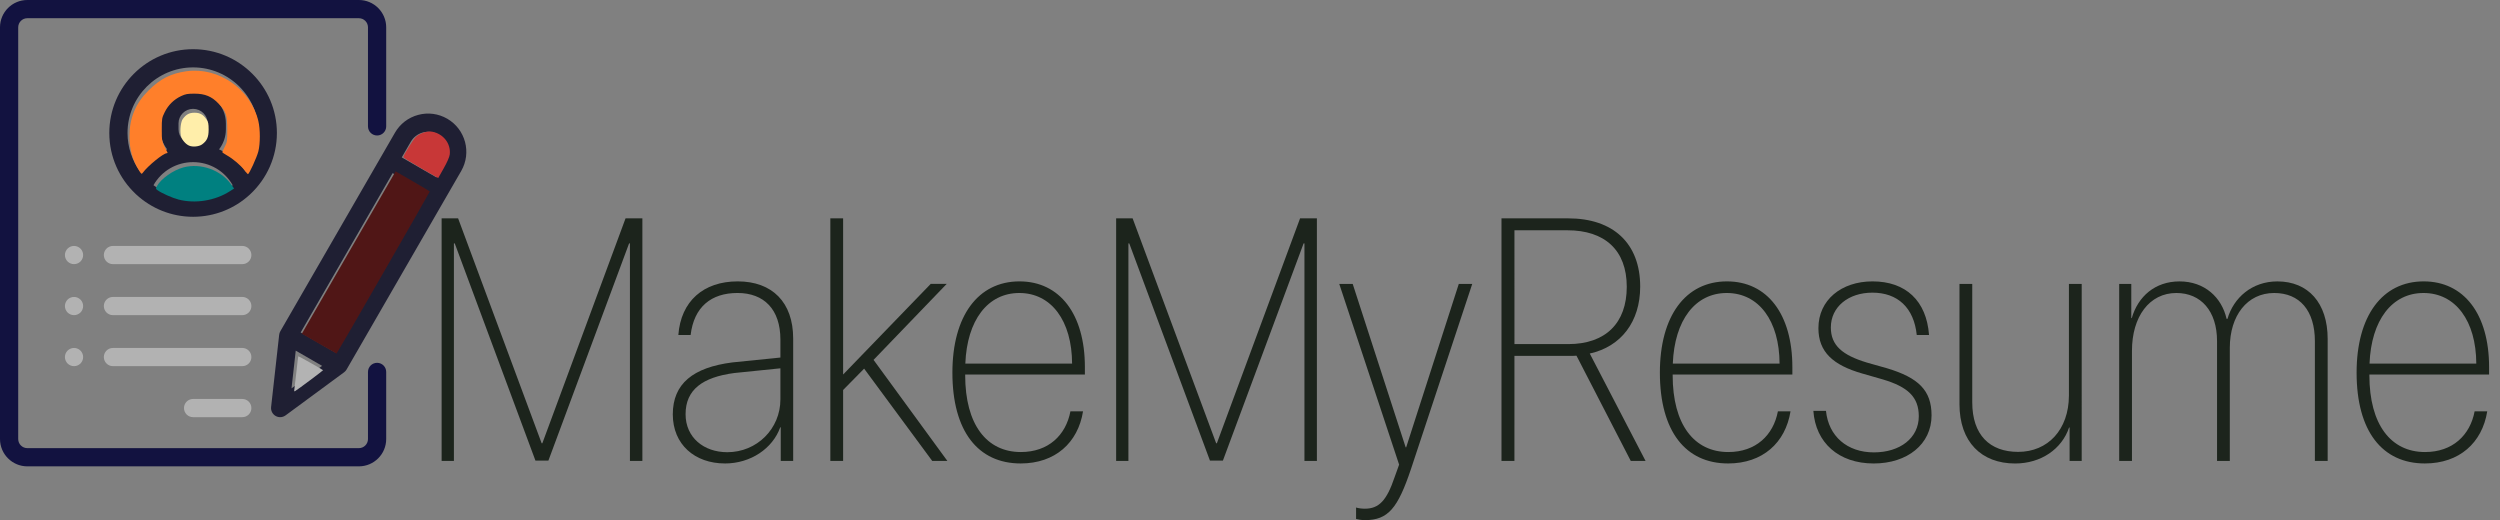 <svg
   xmlns:dc="http://purl.org/dc/elements/1.1/"
   xmlns:cc="http://creativecommons.org/ns#"
   xmlns:rdf="http://www.w3.org/1999/02/22-rdf-syntax-ns#"
   xmlns:svg="http://www.w3.org/2000/svg"
   xmlns="http://www.w3.org/2000/svg"
   xmlns:xlink="http://www.w3.org/1999/xlink"
   xmlns:sodipodi="http://sodipodi.sourceforge.net/DTD/sodipodi-0.dtd"
   xmlns:inkscape="http://www.inkscape.org/namespaces/inkscape"
   width="183.893mm"
   height="38.259mm"
   viewBox="0 0 183.893 38.259"
   version="1.1"
   id="svg8"
   inkscape:version="0.92.2 5c3e80d, 2017-08-06"
   sodipodi:docname="mmr.svg">
  <rect x="0" y="0" width="183.893" height="38.259" fill="#808080" stroke="none"/>
  <defs
     id="defs2">
    <linearGradient
       inkscape:collect="always"
       id="linearGradient1304">
      <stop
         style="stop-color:#7137c8;stop-opacity:1"
         offset="0"
         id="stop1300" />
      <stop
         style="stop-color:#00ccff;stop-opacity:1"
         offset="1"
         id="stop1302" />
    </linearGradient>
    <linearGradient
       inkscape:collect="always"
       xlink:href="#linearGradient1304"
       id="linearGradient1308"
       gradientUnits="userSpaceOnUse"
       x1="57.212"
       y1="141.053"
       x2="192.49"
       y2="141.053"
       gradientTransform="matrix(1.282,0,0,1.282,-17.677,-38.044)" />
  </defs>
  <sodipodi:namedview
     id="base"
     pagecolor="#ffffff"
     bordercolor="#666666"
     borderopacity="1.0"
     inkscape:pageopacity="0.0"
     inkscape:pageshadow="2"
     inkscape:zoom="0.90509668"
     inkscape:cx="447.83692"
     inkscape:cy="-6.8860983"
     inkscape:document-units="mm"
     inkscape:current-layer="layer1"
     showgrid="false"
     inkscape:window-width="1440"
     inkscape:window-height="855"
     inkscape:window-x="0"
     inkscape:window-y="1"
     inkscape:window-maximized="1" />
  <g
     inkscape:label="Layer 1"
     inkscape:groupmode="layer"
     id="layer1"
     transform="translate(-22.606,-114.875)">
    <g
       aria-label="MakeMyResume "
       style="font-style:normal;font-weight:normal;font-size:13.568px;line-height:1.25;font-family:sans-serif;letter-spacing:0px;word-spacing:0px;fill:#1c241c;fill-opacity:1;stroke:none;stroke-width:0.339"
       id="text817">
      <path
         d="m 69.857,148.781 v -17.845 h -1.237 l -6.122,16.547 h -0.049 l -6.146,-16.547 h -1.212 v 17.845 h 0.903 V 132.779 h 0.062 l 5.936,15.978 h 0.952 l 5.936,-15.978 h 0.062 v 16.003 z"
         style="font-style:normal;font-variant:normal;font-weight:normal;font-stretch:normal;font-size:25.327px;font-family:'.SF NS Display Condensed';-inkscape-font-specification:'.SF NS Display Condensed, ';fill:#1c241c;fill-opacity:1;stroke-width:0.339"
         id="path8491" />
      <path
         d="m 76.102,148.138 c -1.719,0 -3.067,-1.076 -3.067,-2.795 0,-1.806 1.249,-2.721 3.586,-3.03 l 3.389,-0.346 v 2.288 c 0,2.152 -1.719,3.883 -3.908,3.883 z m -0.173,0.829 c 1.892,0 3.512,-1.101 4.069,-2.659 h 0.037 v 2.473 h 0.915 v -9.003 c 0,-2.671 -1.546,-4.205 -4.081,-4.205 -2.523,0 -4.18,1.459 -4.366,3.945 h 0.903 c 0.247,-2.065 1.509,-3.092 3.45,-3.092 1.954,0 3.154,1.212 3.154,3.426 v 1.323 l -3.537,0.359 c -2.881,0.371 -4.378,1.558 -4.378,3.821 0,2.214 1.62,3.611 3.834,3.611 z"
         style="font-style:normal;font-variant:normal;font-weight:normal;font-stretch:normal;font-size:25.327px;font-family:'.SF NS Display Condensed';-inkscape-font-specification:'.SF NS Display Condensed, ';fill:#1c241c;fill-opacity:1;stroke-width:0.339"
         id="path8493" />
      <path
         d="m 84.635,142.412 h -0.012 v -11.476 h -0.94 v 17.845 h 0.94 v -5.219 l 1.546,-1.571 5.009,6.789 h 1.113 l -5.429,-7.433 5.38,-5.59 h -1.175 z"
         style="font-style:normal;font-variant:normal;font-weight:normal;font-stretch:normal;font-size:25.327px;font-family:'.SF NS Display Condensed';-inkscape-font-specification:'.SF NS Display Condensed, ';fill:#1c241c;fill-opacity:1;stroke-width:0.339"
         id="path8495" />
      <path
         d="m 97.583,136.427 c 2.362,0 3.871,2.053 3.883,5.194 h -7.853 c 0.124,-3.191 1.645,-5.194 3.97,-5.194 z m 3.76,8.706 c -0.334,1.756 -1.62,2.993 -3.648,2.993 -2.51,0 -4.093,-2.016 -4.093,-5.652 v -0.05 h 8.805 v -0.544 c 0,-3.908 -1.855,-6.307 -4.811,-6.307 -3.042,0 -4.934,2.535 -4.934,6.715 0,4.316 1.892,6.678 5.021,6.678 2.535,0 4.217,-1.521 4.588,-3.834 z"
         style="font-style:normal;font-variant:normal;font-weight:normal;font-stretch:normal;font-size:25.327px;font-family:'.SF NS Display Condensed';-inkscape-font-specification:'.SF NS Display Condensed, ';fill:#1c241c;fill-opacity:1;stroke-width:0.339"
         id="path8497" />
      <path
         d="m 119.473,148.781 v -17.845 h -1.237 l -6.122,16.547 h -0.05 l -6.146,-16.547 h -1.212 v 17.845 h 0.903 V 132.779 h 0.062 l 5.936,15.978 h 0.952 l 5.936,-15.978 h 0.062 v 16.003 z"
         style="font-style:normal;font-variant:normal;font-weight:normal;font-stretch:normal;font-size:25.327px;font-family:'.SF NS Display Condensed';-inkscape-font-specification:'.SF NS Display Condensed, ';fill:#1c241c;fill-opacity:1;stroke-width:0.339"
         id="path8499" />
      <path
         d="m 122.997,153.135 c 1.719,0 2.424,-0.866 3.401,-3.772 l 4.502,-13.604 h -0.989 l -3.871,12.021 h -0.037 l -3.896,-12.021 h -0.989 l 4.403,13.294 -0.334,0.928 c -0.581,1.719 -1.15,2.313 -2.189,2.313 -0.235,0 -0.495,-0.037 -0.643,-0.087 v 0.841 c 0.136,0.037 0.396,0.087 0.643,0.087 z"
         style="font-style:normal;font-variant:normal;font-weight:normal;font-stretch:normal;font-size:25.327px;font-family:'.SF NS Display Condensed';-inkscape-font-specification:'.SF NS Display Condensed, ';fill:#1c241c;fill-opacity:1;stroke-width:0.339"
         id="path8501" />
      <path
         d="m 134.004,131.814 h 3.896 c 2.733,0 4.366,1.447 4.366,4.155 0,2.671 -1.558,4.217 -4.304,4.217 h -3.957 z m 0,9.238 h 4.069 c 0.124,0 0.383,0 0.495,-0.012 l 3.994,7.742 h 1.088 l -4.106,-7.902 c 2.3,-0.507 3.71,-2.337 3.71,-4.922 0,-3.191 -1.991,-5.021 -5.293,-5.021 h -4.91 v 17.845 h 0.952 z"
         style="font-style:normal;font-variant:normal;font-weight:normal;font-stretch:normal;font-size:25.327px;font-family:'.SF NS Display Condensed';-inkscape-font-specification:'.SF NS Display Condensed, ';fill:#1c241c;fill-opacity:1;stroke-width:0.339"
         id="path8503" />
      <path
         d="m 149.623,136.427 c 2.362,0 3.871,2.053 3.883,5.194 h -7.853 c 0.124,-3.191 1.645,-5.194 3.97,-5.194 z m 3.76,8.706 c -0.334,1.756 -1.62,2.993 -3.648,2.993 -2.51,0 -4.093,-2.016 -4.093,-5.652 v -0.05 h 8.805 v -0.544 c 0,-3.908 -1.855,-6.307 -4.811,-6.307 -3.042,0 -4.934,2.535 -4.934,6.715 0,4.316 1.892,6.678 5.021,6.678 2.535,0 4.217,-1.521 4.588,-3.834 z"
         style="font-style:normal;font-variant:normal;font-weight:normal;font-stretch:normal;font-size:25.327px;font-family:'.SF NS Display Condensed';-inkscape-font-specification:'.SF NS Display Condensed, ';fill:#1c241c;fill-opacity:1;stroke-width:0.339"
         id="path8505" />
      <path
         d="m 156.363,139.012 c 0,1.756 1.076,2.721 3.228,3.339 l 1.509,0.433 c 1.83,0.544 2.647,1.286 2.647,2.708 0,1.608 -1.385,2.659 -3.302,2.659 -1.966,0 -3.339,-1.187 -3.525,-3.055 h -0.928 c 0.161,2.337 1.855,3.871 4.44,3.871 2.461,0 4.254,-1.41 4.254,-3.537 0,-1.843 -0.965,-2.77 -3.265,-3.463 l -1.484,-0.42 c -1.806,-0.544 -2.659,-1.261 -2.659,-2.585 0,-1.521 1.299,-2.56 3.055,-2.56 1.867,0 3.055,1.113 3.265,3.116 h 0.903 c -0.185,-2.523 -1.719,-3.945 -4.155,-3.945 -2.3,0 -3.982,1.373 -3.982,3.438 z"
         style="font-style:normal;font-variant:normal;font-weight:normal;font-stretch:normal;font-size:25.327px;font-family:'.SF NS Display Condensed';-inkscape-font-specification:'.SF NS Display Condensed, ';fill:#1c241c;fill-opacity:1;stroke-width:0.339"
         id="path8507" />
      <path
         d="m 175.73,135.759 h -0.94 v 8.224 c -0.012,2.498 -1.546,4.131 -3.735,4.131 -2.09,0 -3.376,-1.249 -3.376,-3.648 v -8.706 h -0.94 v 8.842 c 0,2.783 1.62,4.366 4.093,4.366 1.905,0 3.438,-1.064 3.97,-2.647 h 0.037 v 2.461 h 0.89 z"
         style="font-style:normal;font-variant:normal;font-weight:normal;font-stretch:normal;font-size:25.327px;font-family:'.SF NS Display Condensed';-inkscape-font-specification:'.SF NS Display Condensed, ';fill:#1c241c;fill-opacity:1;stroke-width:0.339"
         id="path8509" />
      <path
         d="m 178.487,148.781 h 0.94 v -8.1 c 0,-2.523 1.286,-4.254 3.265,-4.254 1.806,0 2.993,1.323 2.993,3.537 v 8.818 h 0.94 v -8.323 c 0,-2.362 1.274,-4.032 3.265,-4.032 1.88,0 2.993,1.299 2.993,3.549 v 8.805 h 0.94 v -8.978 c 0,-2.647 -1.435,-4.229 -3.698,-4.229 -1.88,0 -3.228,1.212 -3.673,2.758 h -0.062 c -0.359,-1.583 -1.62,-2.758 -3.463,-2.758 -1.806,0 -3.055,1.113 -3.512,2.696 h -0.037 v -2.51 h -0.89 z"
         style="font-style:normal;font-variant:normal;font-weight:normal;font-stretch:normal;font-size:25.327px;font-family:'.SF NS Display Condensed';-inkscape-font-specification:'.SF NS Display Condensed, ';fill:#1c241c;fill-opacity:1;stroke-width:0.339"
         id="path8511" />
      <path
         d="m 200.872,136.427 c 2.362,0 3.871,2.053 3.883,5.194 h -7.853 c 0.124,-3.191 1.645,-5.194 3.97,-5.194 z m 3.76,8.706 c -0.334,1.756 -1.62,2.993 -3.648,2.993 -2.51,0 -4.093,-2.016 -4.093,-5.652 v -0.05 h 8.805 v -0.544 c 0,-3.908 -1.855,-6.307 -4.811,-6.307 -3.042,0 -4.934,2.535 -4.934,6.715 0,4.316 1.892,6.678 5.021,6.678 2.535,0 4.217,-1.521 4.588,-3.834 z"
         style="font-style:normal;font-variant:normal;font-weight:normal;font-stretch:normal;font-size:25.327px;font-family:'.SF NS Display Condensed';-inkscape-font-specification:'.SF NS Display Condensed, ';fill:#1c241c;fill-opacity:1;stroke-width:0.339"
         id="path8513" />
    </g>
    <g
       id="g1096"
       transform="matrix(0.067,0,0,0.067,22.605,114.875)"
       inkscape:export-xdpi="200"
       inkscape:export-ydpi="200">
      <g
         id="g958"
         style="fill:#121240;fill-opacity:1"
         inkscape:export-xdpi="200"
         inkscape:export-ydpi="200">
        <g
           id="g956"
           style="fill:#121240;fill-opacity:1">
          <path
             id="path954"
             d="m 414.007,148.75 c 5.522,0 10,-4.477 10,-10 V 30 c 0,-16.542 -13.458,-30 -30,-30 h -364 c -16.542,0 -30,13.458 -30,30 v 452 c 0,16.542 13.458,30 30,30 h 364 c 16.542,0 30,-13.458 30,-30 v -73.672 c 0,-5.523 -4.478,-10 -10,-10 -5.522,0 -10,4.477 -10,10 V 482 c 0,5.514 -4.486,10 -10,10 h -364 c -5.514,0 -10,-4.486 -10,-10 V 30 c 0,-5.514 4.486,-10 10,-10 h 364 c 5.514,0 10,4.486 10,10 v 108.75 c 0,5.523 4.478,10 10,10 z"
             inkscape:connector-curvature="0"
             style="fill:#121240;fill-opacity:1" />
        </g>
      </g>
      <g
         id="g964"
         style="fill:#1f1f33;fill-opacity:1"
         inkscape:export-xdpi="200"
         inkscape:export-ydpi="200">
        <g
           id="g962"
           style="fill:#1f1f33;fill-opacity:1">
          <path
             id="path960"
             d="m 212.007,54 c -50.729,0 -92,41.271 -92,92 0,26.317 11.11,50.085 28.882,66.869 0.333,0.356 0.687,0.693 1.074,1 16.371,14.979 38.158,24.13 62.043,24.13 23.885,0 45.672,-9.152 62.043,-24.13 0.387,-0.307 0.741,-0.645 1.074,-1 17.774,-16.784 28.884,-40.552 28.884,-66.869 0,-50.729 -41.271,-92 -92,-92 z m 0,164 c -16.329,0 -31.399,-5.472 -43.491,-14.668 8.789,-15.585 25.19,-25.332 43.491,-25.332 18.301,0 34.702,9.747 43.491,25.332 C 243.405,212.528 228.336,218 212.007,218 Z m -16,-76 v -6.5 c 0,-8.822 7.178,-16 16,-16 8.822,0 16,7.178 16,16 v 6.5 c 0,8.822 -7.178,16 -16,16 -8.822,0 -16,-7.178 -16,-16 z m 73.94,46.683 c -7.375,-10.938 -17.596,-19.445 -29.463,-24.697 4.71,-6.087 7.523,-13.712 7.523,-21.986 v -6.5 c 0,-19.851 -16.149,-36 -36,-36 -19.851,0 -36,16.149 -36,36 v 6.5 c 0,8.274 2.813,15.899 7.523,21.986 -11.867,5.252 -22.088,13.759 -29.463,24.697 -8.829,-11.953 -14.06,-26.716 -14.06,-42.683 0,-39.701 32.299,-72 72,-72 39.701,0 72,32.299 72,72 0,15.967 -5.231,30.73 -14.06,42.683 z"
             inkscape:connector-curvature="0"
             style="fill:#1f1f33;fill-opacity:1" />
        </g>
      </g>
      <g
         id="g970"
         style="fill:#b2b2b2;fill-opacity:1"
         inkscape:export-xdpi="200"
         inkscape:export-ydpi="200">
        <g
           id="g968"
           style="fill:#b2b2b2;fill-opacity:1">
          <path
             id="path966"
             d="m 266.007,438 h -54 c -5.522,0 -10,4.477 -10,10 0,5.523 4.478,10 10,10 h 54 c 5.522,0 10,-4.477 10,-10 0,-5.523 -4.478,-10 -10,-10 z"
             inkscape:connector-curvature="0"
             style="fill:#b2b2b2;fill-opacity:1" />
        </g>
      </g>
      <g
         id="g976"
         style="fill:#b2b2b2;fill-opacity:1"
         inkscape:export-xdpi="200"
         inkscape:export-ydpi="200">
        <g
           id="g974"
           style="fill:#b2b2b2;fill-opacity:1">
          <path
             id="path972"
             d="m 266.007,382 h -142 c -5.522,0 -10,4.477 -10,10 0,5.523 4.478,10 10,10 h 142 c 5.522,0 10,-4.477 10,-10 0,-5.523 -4.478,-10 -10,-10 z"
             inkscape:connector-curvature="0"
             style="fill:#b2b2b2;fill-opacity:1" />
        </g>
      </g>
      <g
         id="g982"
         style="fill:#b2b2b2;fill-opacity:1"
         inkscape:export-xdpi="200"
         inkscape:export-ydpi="200">
        <g
           id="g980"
           style="fill:#b2b2b2;fill-opacity:1">
          <path
             id="path978"
             d="m 266.007,326 h -142 c -5.522,0 -10,4.477 -10,10 0,5.523 4.478,10 10,10 h 142 c 5.522,0 10,-4.477 10,-10 0,-5.523 -4.478,-10 -10,-10 z"
             inkscape:connector-curvature="0"
             style="fill:#b2b2b2;fill-opacity:1" />
        </g>
      </g>
      <g
         id="g988"
         style="fill:#b2b2b2;fill-opacity:1"
         inkscape:export-xdpi="200"
         inkscape:export-ydpi="200">
        <g
           id="g986"
           style="fill:#b2b2b2;fill-opacity:1">
          <path
             id="path984"
             d="M 88.366,272.93 C 86.507,271.07 83.927,270 81.287,270 c -2.631,0 -5.211,1.07 -7.07,2.93 -1.86,1.86 -2.93,4.44 -2.93,7.07 0,2.63 1.069,5.21 2.93,7.07 1.87,1.86 4.439,2.93 7.07,2.93 2.64,0 5.21,-1.07 7.079,-2.93 1.86,-1.86 2.931,-4.44 2.931,-7.07 0,-2.63 -1.07,-5.21 -2.931,-7.07 z"
             inkscape:connector-curvature="0"
             style="fill:#b2b2b2;fill-opacity:1" />
        </g>
      </g>
      <g
         id="g994"
         style="fill:#b2b2b2;fill-opacity:1"
         inkscape:export-xdpi="200"
         inkscape:export-ydpi="200">
        <g
           id="g992"
           style="fill:#b2b2b2;fill-opacity:1">
          <path
             id="path990"
             d="M 88.366,328.93 C 86.497,327.07 83.927,326 81.287,326 c -2.631,0 -5.2,1.07 -7.07,2.93 -1.86,1.86 -2.93,4.44 -2.93,7.07 0,2.63 1.069,5.21 2.93,7.07 1.87,1.86 4.439,2.93 7.07,2.93 2.64,0 5.21,-1.07 7.079,-2.93 1.86,-1.86 2.931,-4.44 2.931,-7.07 0,-2.63 -1.07,-5.21 -2.931,-7.07 z"
             inkscape:connector-curvature="0"
             style="fill:#b2b2b2;fill-opacity:1" />
        </g>
      </g>
      <g
         id="g1000"
         style="fill:#b2b2b2;fill-opacity:1"
         inkscape:export-xdpi="200"
         inkscape:export-ydpi="200">
        <g
           id="g998"
           style="fill:#b2b2b2;fill-opacity:1">
          <path
             id="path996"
             d="M 88.366,384.93 C 86.497,383.07 83.927,382 81.287,382 c -2.631,0 -5.2,1.07 -7.07,2.93 -1.86,1.86 -2.93,4.44 -2.93,7.07 0,2.63 1.069,5.21 2.93,7.07 1.859,1.86 4.439,2.93 7.07,2.93 2.64,0 5.22,-1.07 7.079,-2.93 1.86,-1.86 2.931,-4.44 2.931,-7.07 0,-2.63 -1.07,-5.21 -2.931,-7.07 z"
             inkscape:connector-curvature="0"
             style="fill:#b2b2b2;fill-opacity:1" />
        </g>
      </g>
      <g
         id="g1006"
         style="fill:#b2b2b2;fill-opacity:1"
         inkscape:export-xdpi="200"
         inkscape:export-ydpi="200">
        <g
           id="g1004"
           style="fill:#b2b2b2;fill-opacity:1">
          <path
             id="path1002"
             d="m 266.007,270 h -142 c -5.522,0 -10,4.477 -10,10 0,5.523 4.478,10 10,10 h 142 c 5.522,0 10,-4.477 10,-10 0,-5.523 -4.478,-10 -10,-10 z"
             inkscape:connector-curvature="0"
             style="fill:#b2b2b2;fill-opacity:1" />
        </g>
      </g>
      <g
         id="g1012"
         inkscape:export-xdpi="200"
         inkscape:export-ydpi="200"
         style="fill:#1f1f33;fill-opacity:1">
        <g
           id="g1010"
           style="fill:#1f1f33;fill-opacity:1">
          <path
             id="path1008"
             d="m 491.002,130.32 c -9.715,-5.609 -21.033,-7.099 -31.871,-4.196 -10.836,2.904 -19.894,9.854 -25.502,19.569 L 307.787,363.656 c -0.689,1.195 -1.125,2.52 -1.278,3.891 l -8.858,79.344 c -0.44,3.948 1.498,7.783 4.938,9.77 1.553,0.896 3.278,1.34 4.999,1.34 2.092,0 4.176,-0.655 5.931,-1.948 l 64.284,-47.344 c 1.111,-0.818 2.041,-1.857 2.73,-3.052 L 506.374,187.694 c 11.58,-20.056 4.684,-45.794 -15.372,-57.374 z m -170.939,296.074 4.626,-41.432 28.942,16.71 z m 48.15,-39.398 -38.105,-22 100.985,-174.91 38.105,22 z m 120.841,-209.303 -9.857,17.073 -38.105,-22 9.857,-17.073 c 2.938,-5.089 7.682,-8.729 13.358,-10.25 5.678,-1.522 11.606,-0.74 16.694,2.198 5.089,2.938 8.729,7.682 10.25,13.358 1.521,5.676 0.741,11.605 -2.197,16.694 z"
             inkscape:connector-curvature="0"
             style="fill:#1f1f33;fill-opacity:1" />
        </g>
      </g>
      <g
         id="g1014" />
      <g
         id="g1016" />
      <g
         id="g1018" />
      <g
         id="g1020" />
      <g
         id="g1022" />
      <g
         id="g1024" />
      <g
         id="g1026" />
      <g
         id="g1028" />
      <g
         id="g1030" />
      <g
         id="g1032" />
      <g
         id="g1034" />
      <g
         id="g1036" />
      <g
         id="g1038" />
      <g
         id="g1040" />
      <g
         id="g1042" />
    </g>
    <path
       style="opacity:1;fill:#ffeeaa;fill-opacity:1;stroke:none;stroke-width:0.253;stroke-opacity:1"
       d="m 137.774,473.91 c -1.045,-0.474 -2.079,-1.757 -2.28,-2.831 -0.282,-1.502 0.002,-3.838 0.557,-4.581 0.946,-1.267 1.797,-1.717 3.251,-1.717 1.52,0 2.396,0.495 3.346,1.891 0.468,0.687 0.568,1.179 0.568,2.78 0,2.114 -0.429,3.091 -1.802,4.108 -0.85,0.63 -2.642,0.801 -3.64,0.348 z"
       id="path1098"
       inkscape:connector-curvature="0"
       inkscape:export-xdpi="200"
       inkscape:export-ydpi="200"
       transform="scale(0.265)" />
    <path
       style="opacity:1;fill:#c83737;fill-opacity:1;stroke:none;stroke-width:0.07;stroke-opacity:1"
       d="m 53.551,127.232 c -0.707,-0.409 -1.283,-0.767 -1.278,-0.796 0.024,-0.162 0.711,-1.278 0.907,-1.474 0.277,-0.277 0.844,-0.467 1.203,-0.402 0.833,0.151 1.396,0.872 1.306,1.672 -0.021,0.183 -0.186,0.564 -0.442,1.017 l -0.409,0.725 z"
       id="path1104"
       inkscape:connector-curvature="0"
       inkscape:export-xdpi="200"
       inkscape:export-ydpi="200" />
    <path
       style="opacity:1;fill:#501616;fill-opacity:1;stroke:none;stroke-width:0.068;stroke-opacity:1"
       d="m 46.079,140.156 -1.27,-0.731 0.18,-0.314 c 0.099,-0.173 1.651,-2.861 3.448,-5.973 l 3.268,-5.659 1.249,0.722 c 0.687,0.397 1.257,0.738 1.266,0.758 0.015,0.031 -6.827,11.928 -6.859,11.928 -0.006,0 -0.583,-0.329 -1.282,-0.731 z"
       id="path1106"
       inkscape:connector-curvature="0"
       inkscape:export-xdpi="200"
       inkscape:export-ydpi="200" />
    <path
       style="opacity:1;fill:#b3b3b3;fill-opacity:1;stroke:none;stroke-width:0.253;stroke-opacity:1"
       d="m 167.031,541.4 c 0.081,-0.471 0.339,-2.676 0.574,-4.898 0.235,-2.222 0.461,-4.079 0.501,-4.127 0.057,-0.067 6.543,3.589 6.879,3.876 0.07,0.06 -6.972,5.325 -7.75,5.794 -0.281,0.17 -0.322,0.042 -0.204,-0.646 z"
       id="path1108"
       inkscape:connector-curvature="0"
       inkscape:export-xdpi="200"
       inkscape:export-ydpi="200"
       transform="scale(0.265)" />
    <path
       style="opacity:1;fill:#008080;fill-opacity:1;stroke:none;stroke-width:0.253;stroke-opacity:1"
       d="m 134.883,488.887 c -1.771,-0.457 -4.811,-1.817 -5.916,-2.648 -0.439,-0.33 -0.452,-0.43 -0.129,-1.032 1.113,-2.08 4.551,-4.512 7.444,-5.266 4.782,-1.246 10.328,0.746 13.182,4.733 l 0.819,1.144 -1.198,0.769 c -4.07,2.612 -9.553,3.5 -14.202,2.3 z"
       id="path1110"
       inkscape:connector-curvature="0"
       inkscape:export-xdpi="200"
       inkscape:export-ydpi="200"
       transform="scale(0.265)" />
    <path
       style="opacity:1;fill:#ff7f2a;fill-opacity:1;stroke:none;stroke-width:0.253;stroke-opacity:1"
       d="m 123.891,480.807 c -1.809,-2.865 -2.645,-5.869 -2.645,-9.499 0,-5.074 1.682,-9.111 5.297,-12.714 3.225,-3.214 6.207,-4.724 10.521,-5.324 8.899,-1.239 17.802,4.917 19.945,13.791 0.552,2.287 0.556,6.288 0.008,8.453 -0.418,1.65 -2.555,6.319 -2.888,6.307 -0.098,-0.003 -0.519,-0.473 -0.936,-1.044 -0.935,-1.281 -3.211,-3.213 -4.911,-4.168 -0.702,-0.394 -1.276,-0.793 -1.276,-0.885 -1.4e-4,-0.093 0.312,-0.775 0.694,-1.515 0.658,-1.275 0.694,-1.527 0.69,-4.756 -0.005,-4.024 -0.326,-4.986 -2.397,-7.176 -1.896,-2.005 -3.77,-2.786 -6.69,-2.789 -1.931,-0.002 -2.489,0.098 -3.706,0.666 -2.003,0.934 -3.59,2.486 -4.565,4.465 -0.793,1.612 -0.821,1.772 -0.821,4.829 0,3.319 -0.029,3.203 1.587,6.382 0.053,0.104 -0.035,0.189 -0.196,0.189 -0.949,0 -5.278,3.522 -6.653,5.413 -0.337,0.464 -0.39,0.433 -1.058,-0.625 z"
       id="path1112"
       inkscape:connector-curvature="0"
       inkscape:export-xdpi="200"
       inkscape:export-ydpi="200"
       transform="scale(0.265)" />
  </g>
</svg>
